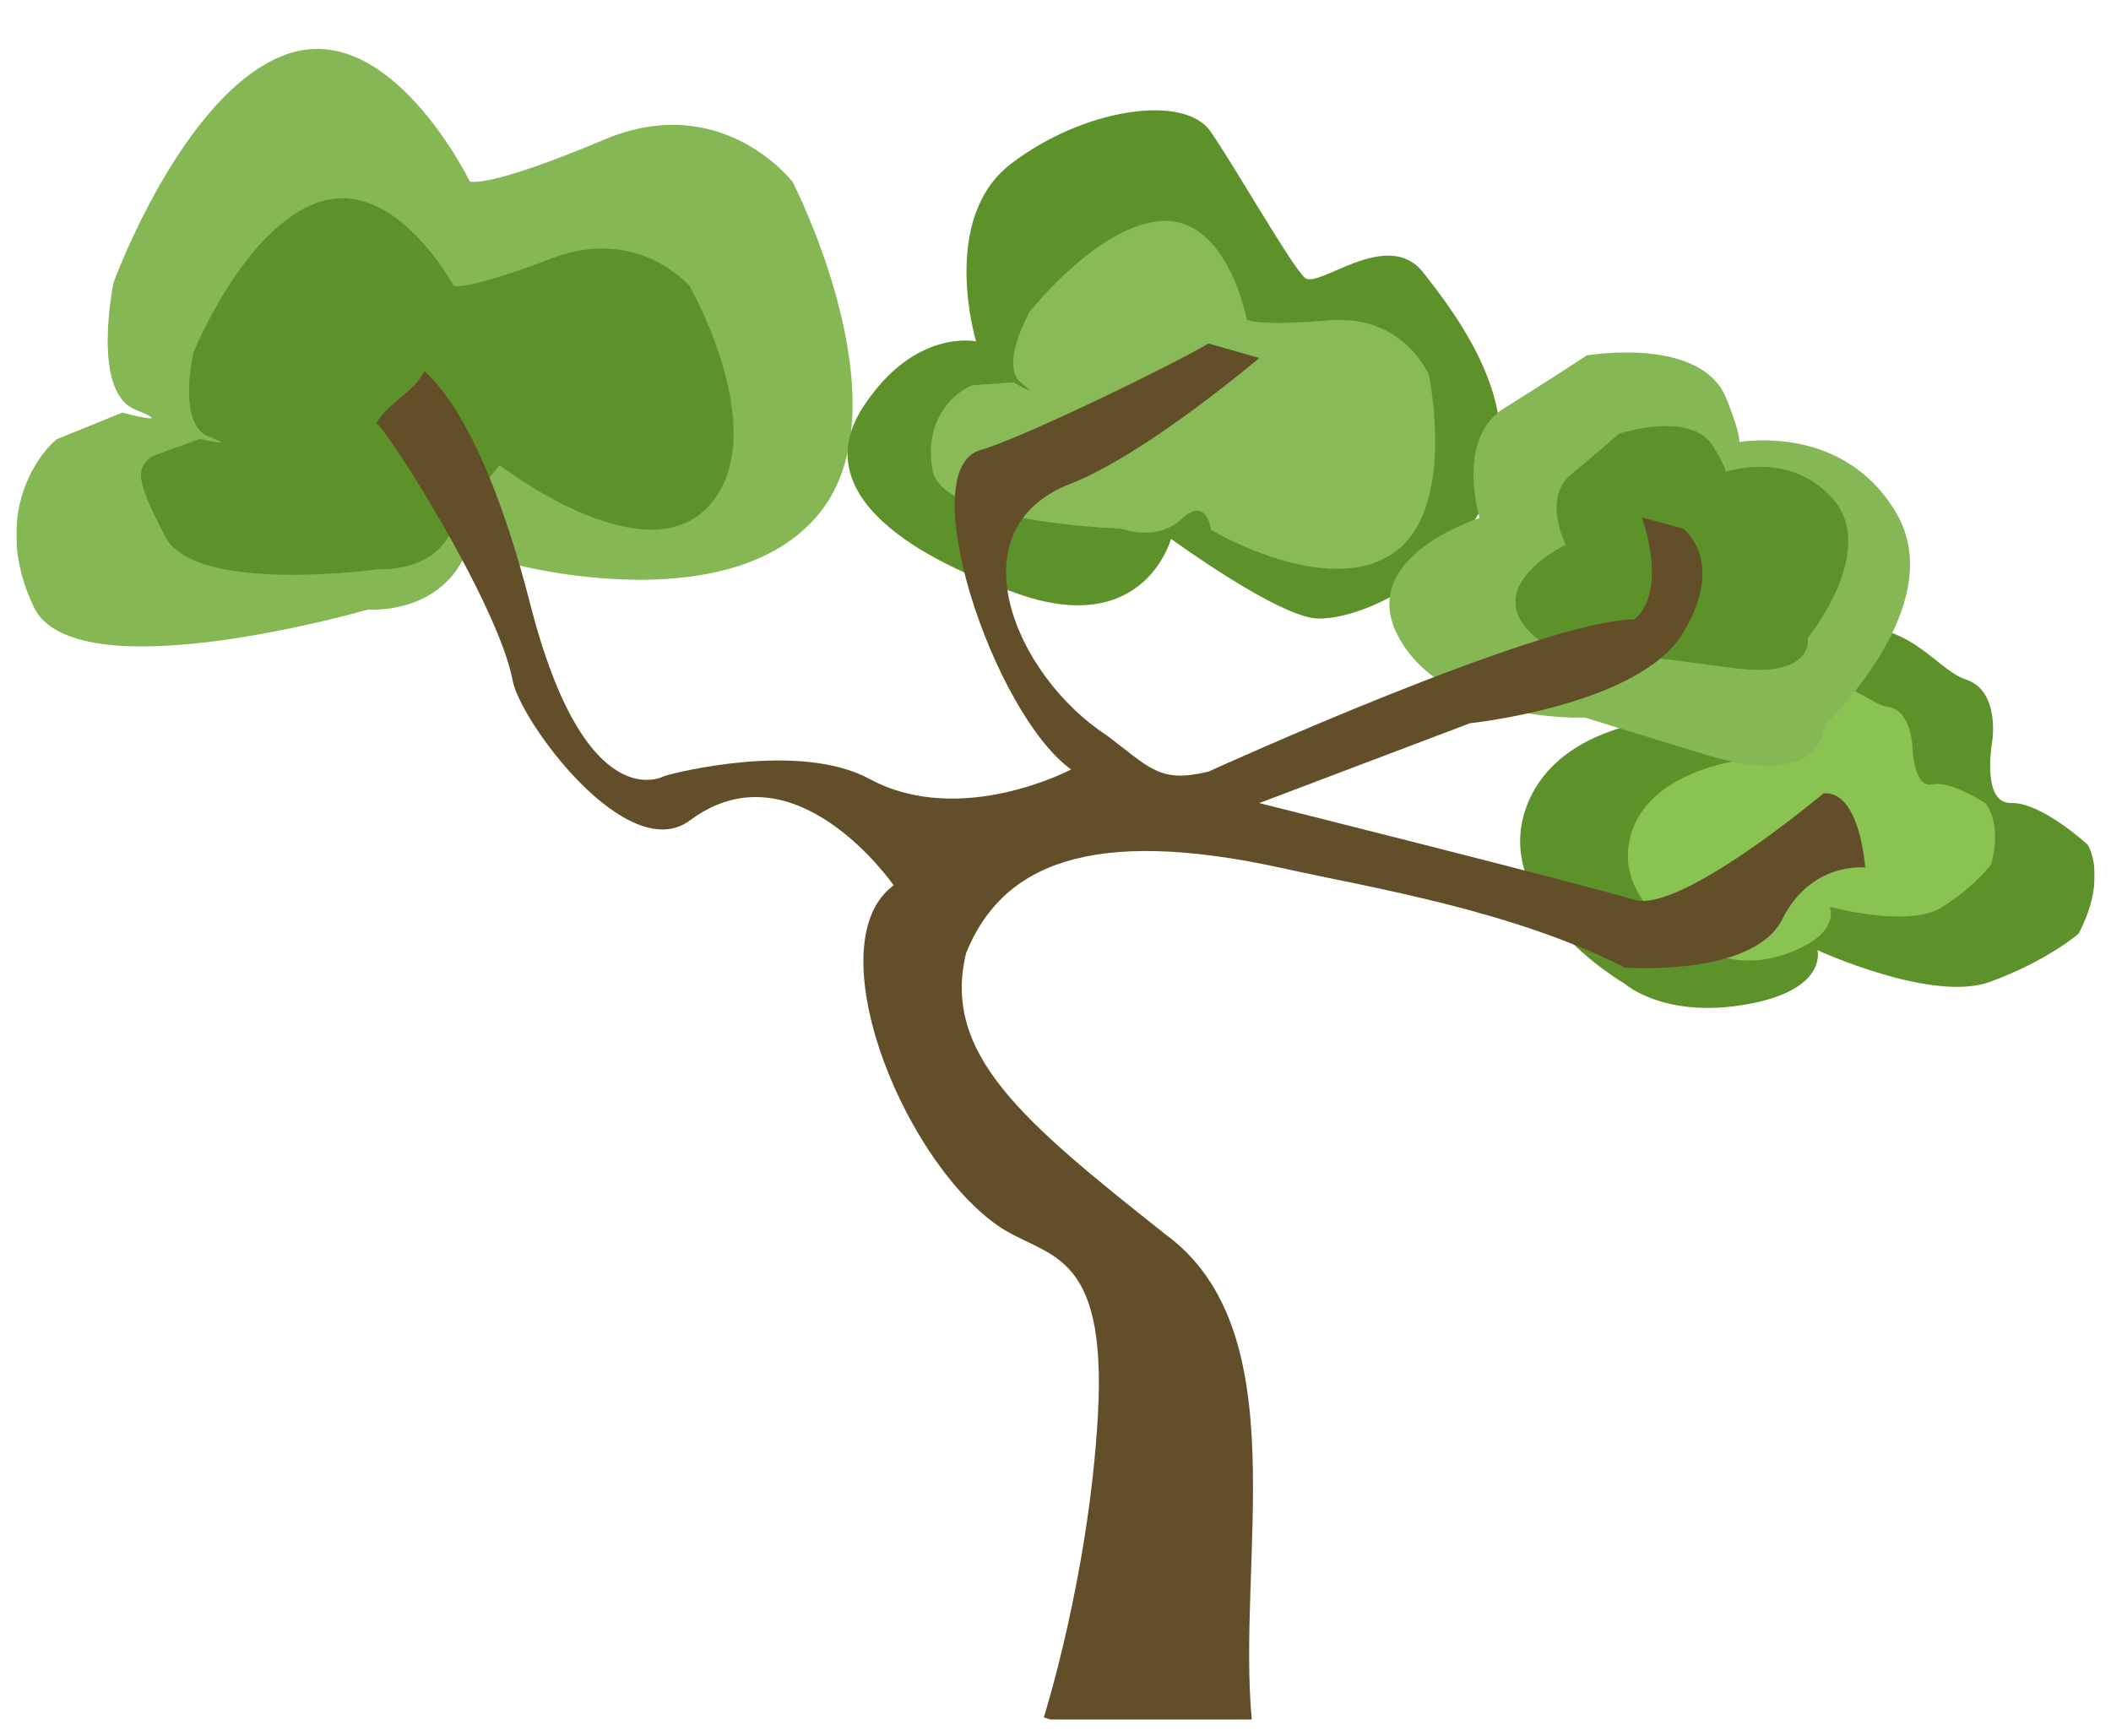 <svg width="518" height="426" viewBox="0 0 518 426" fill="none" xmlns="http://www.w3.org/2000/svg">
<g clip-path="url(#clip0_224_53)" filter="url(#filter0_d_224_53)">
<g filter="url(#filter1_d_224_53)">
<g filter="url(#filter2_d_224_53)">
<path d="M13.949 95.766C8.631 100.136 -1.918 115.472 8.276 136.926C18.469 158.38 90.358 137.562 90.358 137.562C90.358 137.562 106.225 138.913 113.405 125.644C120.586 112.374 126.436 126.518 126.436 126.518C126.436 126.518 179.267 140.662 200.984 114.043C222.702 87.424 194.514 32.676 194.514 32.676C194.514 32.676 177.229 10.03 148.243 22.266C119.257 34.503 115.268 32.516 115.268 32.516C115.268 32.516 95.767 -7.611 70.415 1.288C45.063 10.187 27.866 57.307 27.866 57.307C27.866 57.307 22.282 84.006 33.096 88.456C43.91 92.905 29.994 89.25 29.994 89.25L13.949 95.766Z" fill="#85B754"/>
</g>
<g filter="url(#filter3_d_224_53)">
<path d="M37.281 100C33.393 102.891 33.139 105.573 40.59 119.765C48.042 133.958 93.135 127.65 93.135 127.65C93.135 127.65 104.733 128.544 109.982 119.765C115.23 110.987 122.591 102.15 122.591 102.15C122.591 102.15 158.125 129.701 174 112.091C189.875 94.482 169.271 58.264 169.271 58.264C169.271 58.264 156.636 43.283 135.447 51.378C114.259 59.473 111.343 58.159 111.343 58.159C111.343 58.159 97.088 31.613 78.557 37.5C60.025 43.387 47.454 74.558 47.454 74.558C47.454 74.558 43.372 92.221 51.277 95.164C59.182 98.108 49.009 95.69 49.009 95.69L37.281 100Z" fill="#5D922A"/>
</g>
<g filter="url(#filter4_d_224_53)">
<path d="M287.345 120.228C287.345 120.228 280.92 144.473 250.178 133.849C235.139 128.652 222.608 122.177 215.208 114.647C207.481 106.783 205.349 97.769 211.801 87.857C224.433 68.455 239.516 71.776 239.516 71.776C239.516 71.776 230.384 41.767 248.051 28.214C265.718 14.66 290.539 10.835 297.055 20.296C303.572 29.758 316.914 53.299 320.203 56.172C323.491 59.045 340.418 43.685 349.216 54.85C358.014 66.014 375.342 88.98 364.992 110.085C354.642 131.191 332.946 140.065 323.33 139.781C313.713 139.496 287.345 120.228 287.345 120.228Z" fill="#5D922A"/>
</g>
<g filter="url(#filter5_d_224_53)">
<path d="M510.056 217.112C517.351 203.101 512.292 195.29 512.292 195.29C512.292 195.29 500.978 184.852 493.487 185.048C485.996 185.243 488.908 169.558 488.908 169.558C488.908 169.558 490.664 157.416 482.417 154.756C474.169 152.097 466.443 136.114 445.004 144.085C423.565 152.056 425.953 163.706 425.953 163.706C425.953 163.706 385.55 159.992 375.025 184.8C364.5 209.608 398.723 229.434 398.723 229.434C398.723 229.434 408.284 238.001 428.447 234.493C448.61 230.984 445.982 221.172 445.982 221.172C445.982 221.172 474.15 234.172 488.377 228.923C502.603 223.675 510.056 217.112 510.056 217.112Z" fill="#5D922A"/>
</g>
<g filter="url(#filter6_d_224_53)">
<path d="M488.608 200.075C491.378 189.776 487.2 185.129 487.2 185.129C487.2 185.129 478.763 179.467 474.092 180.497C469.42 181.528 469.227 170.628 469.227 170.628C469.227 170.628 468.765 162.251 463.251 161.452C457.738 160.653 450.836 150.83 438.42 158.764C426.005 166.698 429.002 174.248 429.002 174.248C429.002 174.248 403.191 176.598 399.786 194.546C396.381 212.495 420.39 221.723 420.39 221.723C420.39 221.723 427.488 226.338 439.678 221.558C451.868 216.779 448.957 210.495 448.957 210.495C448.957 210.495 468.292 215.858 476.536 210.62C484.78 205.383 488.608 200.075 488.608 200.075Z" fill="#89C453"/>
</g>
<g filter="url(#filter7_d_224_53)">
<path d="M388.863 164.084C388.863 164.084 355.605 165.456 343.645 145.158C331.685 124.86 363.09 115.12 363.09 115.12C363.09 115.12 357.044 95.68 369.111 88.167C381.178 80.653 389.305 75.234 389.305 75.234C389.305 75.234 417.511 70.296 423.679 85.921C429.847 101.546 425.04 96.749 425.04 96.749C425.04 96.749 451.52 90.827 465.206 113.709C478.892 136.59 447.744 165.896 447.744 165.896C447.744 165.896 448 182.263 418.431 173.173C388.863 164.083 388.863 164.083 388.863 164.083L388.863 164.084Z" fill="#85B754"/>
</g>
<g filter="url(#filter8_d_224_53)">
<path d="M405.521 149.317C405.521 149.317 384.227 153.513 374.564 142.192C364.902 130.871 384.196 121.7 384.196 121.7C384.196 121.7 378.425 110.313 385.475 104.462C392.525 98.611 397.238 94.449 397.238 94.449C397.238 94.449 414.933 88.562 420.414 97.582C425.894 106.603 422.335 104.127 422.335 104.127C422.335 104.127 438.823 97.807 449.847 110.548C460.871 123.289 443.63 144.508 443.63 144.508C443.63 144.508 445.372 154.581 425.446 151.949C405.521 149.317 405.521 149.317 405.521 149.317L405.521 149.317Z" fill="#5D922A"/>
</g>
<g filter="url(#filter9_d_224_53)">
<path d="M238.617 82.539C234.916 83.941 226.507 90.247 228.826 103.332C231.145 116.417 275.048 117.693 275.048 117.693C275.048 117.693 283.787 121.119 289.963 115.33C296.139 109.541 297.177 118.018 297.177 118.018C297.177 118.018 324.729 134.523 341.246 124.16C357.763 113.797 350.619 80.035 350.619 80.035C350.619 80.035 344.489 65.108 326.172 66.625C307.854 68.142 305.921 66.41 305.921 66.41C305.921 66.41 301.339 41.862 285.607 42.236C269.875 42.609 252.627 64.584 252.627 64.584C252.627 64.584 245.202 77.745 250.592 81.946C255.983 86.146 248.714 81.836 248.714 81.836L238.617 82.539Z" fill="#68A52D"/>
<path d="M238.617 82.539C234.916 83.941 226.507 90.247 228.826 103.332C231.145 116.417 275.048 117.693 275.048 117.693C275.048 117.693 283.787 121.119 289.963 115.33C296.139 109.541 297.177 118.018 297.177 118.018C297.177 118.018 324.729 134.523 341.246 124.16C357.763 113.797 350.619 80.035 350.619 80.035C350.619 80.035 344.489 65.108 326.172 66.625C307.854 68.142 305.921 66.41 305.921 66.41C305.921 66.41 301.339 41.862 285.607 42.236C269.875 42.609 252.627 64.584 252.627 64.584C252.627 64.584 245.202 77.745 250.592 81.946C255.983 86.146 248.714 81.836 248.714 81.836L238.617 82.539Z" fill="#88BA57"/>
</g>
<path d="M256.122 413.447C284.642 422.945 307.22 414.635 307.22 414.635C303.314 374.696 318.519 318.618 285.921 294.855C251.049 267.231 231.041 250.684 237.066 225.873C245.742 204.431 267.148 194.523 314.945 205.097C336.801 209.933 370.743 215.283 398.723 229.434C398.723 229.434 430.214 231.809 437.344 217.563C444.474 203.316 457.69 204.894 457.69 204.894C457.69 204.894 456.419 185.884 447.445 186.696C447.445 186.696 412.371 216.178 401.1 212.814C387.319 208.701 309.003 189.07 309.003 189.07L360.696 169.482C360.696 169.482 402.305 165.123 413 147.315C423.695 129.507 413 121.703 413 121.703L402.865 118.967C402.865 118.967 409.5 136.5 401.1 144C378.521 144 296.525 181.354 296.525 181.354C284.472 184.248 282.28 180.482 271.57 172.45C249.041 157.769 233.906 121.87 262.657 110.716C281.094 103.564 309.003 79.85 309.003 79.85L296.525 76.288C288.026 81.409 250.326 99.731 240.673 102.406C223.682 107.115 243.738 167.024 262.831 180.826C262.831 180.826 235.706 195.23 213.341 183.134C196.232 173.881 165.624 181.576 163.01 182.439C163.01 182.439 143.734 193.415 130.157 140.396C117.354 90.4 103.476 83.291 104.17 82.944C101.594 88.38 95.288 90.672 92.334 95.906C94.334 96.27 122.219 140.015 125.8 159.001C127.708 169.116 153.954 204.73 169.3 193.315C195.053 174.159 219.283 209.252 219.283 209.252C200.466 223.104 220.606 275.167 244.346 292.415C256.149 300.99 271.774 297.21 269.406 339.255C267.181 378.791 256.122 413.447 256.122 413.447Z" fill="#624F29"/>
</g>
</g>
<defs>
<filter id="filter0_d_224_53" x="0" y="0" width="518" height="426" filterUnits="userSpaceOnUse" color-interpolation-filters="sRGB">
<feFlood flood-opacity="0" result="BackgroundImageFix"/>
<feColorMatrix in="SourceAlpha" type="matrix" values="0 0 0 0 0 0 0 0 0 0 0 0 0 0 0 0 0 0 127 0" result="hardAlpha"/>
<feOffset dy="4"/>
<feGaussianBlur stdDeviation="2"/>
<feComposite in2="hardAlpha" operator="out"/>
<feColorMatrix type="matrix" values="0 0 0 0 0 0 0 0 0 0 0 0 0 0 0 0 0 0 0.25 0"/>
<feBlend mode="normal" in2="BackgroundImageFix" result="effect1_dropShadow_224_53"/>
<feBlend mode="normal" in="SourceGraphic" in2="effect1_dropShadow_224_53" result="shape"/>
</filter>
<filter id="filter1_d_224_53" x="0" y="0" width="518" height="426" filterUnits="userSpaceOnUse" color-interpolation-filters="sRGB">
<feFlood flood-opacity="0" result="BackgroundImageFix"/>
<feColorMatrix in="SourceAlpha" type="matrix" values="0 0 0 0 0 0 0 0 0 0 0 0 0 0 0 0 0 0 127 0" result="hardAlpha"/>
<feOffset dy="4"/>
<feGaussianBlur stdDeviation="2"/>
<feComposite in2="hardAlpha" operator="out"/>
<feColorMatrix type="matrix" values="0 0 0 0 0 0 0 0 0 0 0 0 0 0 0 0 0 0 0.25 0"/>
<feBlend mode="normal" in2="BackgroundImageFix" result="effect1_dropShadow_224_53"/>
<feBlend mode="normal" in="SourceGraphic" in2="effect1_dropShadow_224_53" result="shape"/>
</filter>
<filter id="filter2_d_224_53" x="0" y="0" width="213.204" height="154.629" filterUnits="userSpaceOnUse" color-interpolation-filters="sRGB">
<feFlood flood-opacity="0" result="BackgroundImageFix"/>
<feColorMatrix in="SourceAlpha" type="matrix" values="0 0 0 0 0 0 0 0 0 0 0 0 0 0 0 0 0 0 127 0" result="hardAlpha"/>
<feOffset dy="4"/>
<feGaussianBlur stdDeviation="2"/>
<feComposite in2="hardAlpha" operator="out"/>
<feColorMatrix type="matrix" values="0 0 0 0 0 0 0 0 0 0 0 0 0 0 0 0 0 0 0.25 0"/>
<feBlend mode="normal" in2="BackgroundImageFix" result="effect1_dropShadow_224_53"/>
<feBlend mode="normal" in="SourceGraphic" in2="effect1_dropShadow_224_53" result="shape"/>
</filter>
<filter id="filter3_d_224_53" x="30.605" y="36.648" width="153.403" height="100.399" filterUnits="userSpaceOnUse" color-interpolation-filters="sRGB">
<feFlood flood-opacity="0" result="BackgroundImageFix"/>
<feColorMatrix in="SourceAlpha" type="matrix" values="0 0 0 0 0 0 0 0 0 0 0 0 0 0 0 0 0 0 127 0" result="hardAlpha"/>
<feOffset dy="4"/>
<feGaussianBlur stdDeviation="2"/>
<feComposite in2="hardAlpha" operator="out"/>
<feColorMatrix type="matrix" values="0 0 0 0 0 0 0 0 0 0 0 0 0 0 0 0 0 0 0.25 0"/>
<feBlend mode="normal" in2="BackgroundImageFix" result="effect1_dropShadow_224_53"/>
<feBlend mode="normal" in="SourceGraphic" in2="effect1_dropShadow_224_53" result="shape"/>
</filter>
<filter id="filter4_d_224_53" x="203.987" y="15.07" width="168.203" height="132.717" filterUnits="userSpaceOnUse" color-interpolation-filters="sRGB">
<feFlood flood-opacity="0" result="BackgroundImageFix"/>
<feColorMatrix in="SourceAlpha" type="matrix" values="0 0 0 0 0 0 0 0 0 0 0 0 0 0 0 0 0 0 127 0" result="hardAlpha"/>
<feOffset dy="4"/>
<feGaussianBlur stdDeviation="2"/>
<feComposite in2="hardAlpha" operator="out"/>
<feColorMatrix type="matrix" values="0 0 0 0 0 0 0 0 0 0 0 0 0 0 0 0 0 0 0.25 0"/>
<feBlend mode="normal" in2="BackgroundImageFix" result="effect1_dropShadow_224_53"/>
<feBlend mode="normal" in="SourceGraphic" in2="effect1_dropShadow_224_53" result="shape"/>
</filter>
<filter id="filter5_d_224_53" x="369.014" y="141.878" width="148.986" height="101.458" filterUnits="userSpaceOnUse" color-interpolation-filters="sRGB">
<feFlood flood-opacity="0" result="BackgroundImageFix"/>
<feColorMatrix in="SourceAlpha" type="matrix" values="0 0 0 0 0 0 0 0 0 0 0 0 0 0 0 0 0 0 127 0" result="hardAlpha"/>
<feOffset dy="4"/>
<feGaussianBlur stdDeviation="2"/>
<feComposite in2="hardAlpha" operator="out"/>
<feColorMatrix type="matrix" values="0 0 0 0 0 0 0 0 0 0 0 0 0 0 0 0 0 0 0.25 0"/>
<feBlend mode="normal" in2="BackgroundImageFix" result="effect1_dropShadow_224_53"/>
<feBlend mode="normal" in="SourceGraphic" in2="effect1_dropShadow_224_53" result="shape"/>
</filter>
<filter id="filter6_d_224_53" x="395.455" y="155.688" width="98.101" height="76.039" filterUnits="userSpaceOnUse" color-interpolation-filters="sRGB">
<feFlood flood-opacity="0" result="BackgroundImageFix"/>
<feColorMatrix in="SourceAlpha" type="matrix" values="0 0 0 0 0 0 0 0 0 0 0 0 0 0 0 0 0 0 127 0" result="hardAlpha"/>
<feOffset dy="4"/>
<feGaussianBlur stdDeviation="2"/>
<feComposite in2="hardAlpha" operator="out"/>
<feColorMatrix type="matrix" values="0 0 0 0 0 0 0 0 0 0 0 0 0 0 0 0 0 0 0.25 0"/>
<feBlend mode="normal" in2="BackgroundImageFix" result="effect1_dropShadow_224_53"/>
<feBlend mode="normal" in="SourceGraphic" in2="effect1_dropShadow_224_53" result="shape"/>
</filter>
<filter id="filter7_d_224_53" x="336.928" y="74.493" width="135.754" height="109.429" filterUnits="userSpaceOnUse" color-interpolation-filters="sRGB">
<feFlood flood-opacity="0" result="BackgroundImageFix"/>
<feColorMatrix in="SourceAlpha" type="matrix" values="0 0 0 0 0 0 0 0 0 0 0 0 0 0 0 0 0 0 127 0" result="hardAlpha"/>
<feOffset dy="4"/>
<feGaussianBlur stdDeviation="2"/>
<feComposite in2="hardAlpha" operator="out"/>
<feColorMatrix type="matrix" values="0 0 0 0 0 0 0 0 0 0 0 0 0 0 0 0 0 0 0.25 0"/>
<feBlend mode="normal" in2="BackgroundImageFix" result="effect1_dropShadow_224_53"/>
<feBlend mode="normal" in="SourceGraphic" in2="effect1_dropShadow_224_53" result="shape"/>
</filter>
<filter id="filter8_d_224_53" x="367.855" y="92.561" width="89.674" height="67.826" filterUnits="userSpaceOnUse" color-interpolation-filters="sRGB">
<feFlood flood-opacity="0" result="BackgroundImageFix"/>
<feColorMatrix in="SourceAlpha" type="matrix" values="0 0 0 0 0 0 0 0 0 0 0 0 0 0 0 0 0 0 127 0" result="hardAlpha"/>
<feOffset dy="4"/>
<feGaussianBlur stdDeviation="2"/>
<feComposite in2="hardAlpha" operator="out"/>
<feColorMatrix type="matrix" values="0 0 0 0 0 0 0 0 0 0 0 0 0 0 0 0 0 0 0.25 0"/>
<feBlend mode="normal" in2="BackgroundImageFix" result="effect1_dropShadow_224_53"/>
<feBlend mode="normal" in="SourceGraphic" in2="effect1_dropShadow_224_53" result="shape"/>
</filter>
<filter id="filter9_d_224_53" x="224.428" y="42.231" width="131.728" height="93.347" filterUnits="userSpaceOnUse" color-interpolation-filters="sRGB">
<feFlood flood-opacity="0" result="BackgroundImageFix"/>
<feColorMatrix in="SourceAlpha" type="matrix" values="0 0 0 0 0 0 0 0 0 0 0 0 0 0 0 0 0 0 127 0" result="hardAlpha"/>
<feOffset dy="4"/>
<feGaussianBlur stdDeviation="2"/>
<feComposite in2="hardAlpha" operator="out"/>
<feColorMatrix type="matrix" values="0 0 0 0 0 0 0 0 0 0 0 0 0 0 0 0 0 0 0.25 0"/>
<feBlend mode="normal" in2="BackgroundImageFix" result="effect1_dropShadow_224_53"/>
<feBlend mode="normal" in="SourceGraphic" in2="effect1_dropShadow_224_53" result="shape"/>
</filter>
<clipPath id="clip0_224_53">
<rect width="510" height="418" fill="white" transform="translate(4)"/>
</clipPath>
</defs>
</svg>
